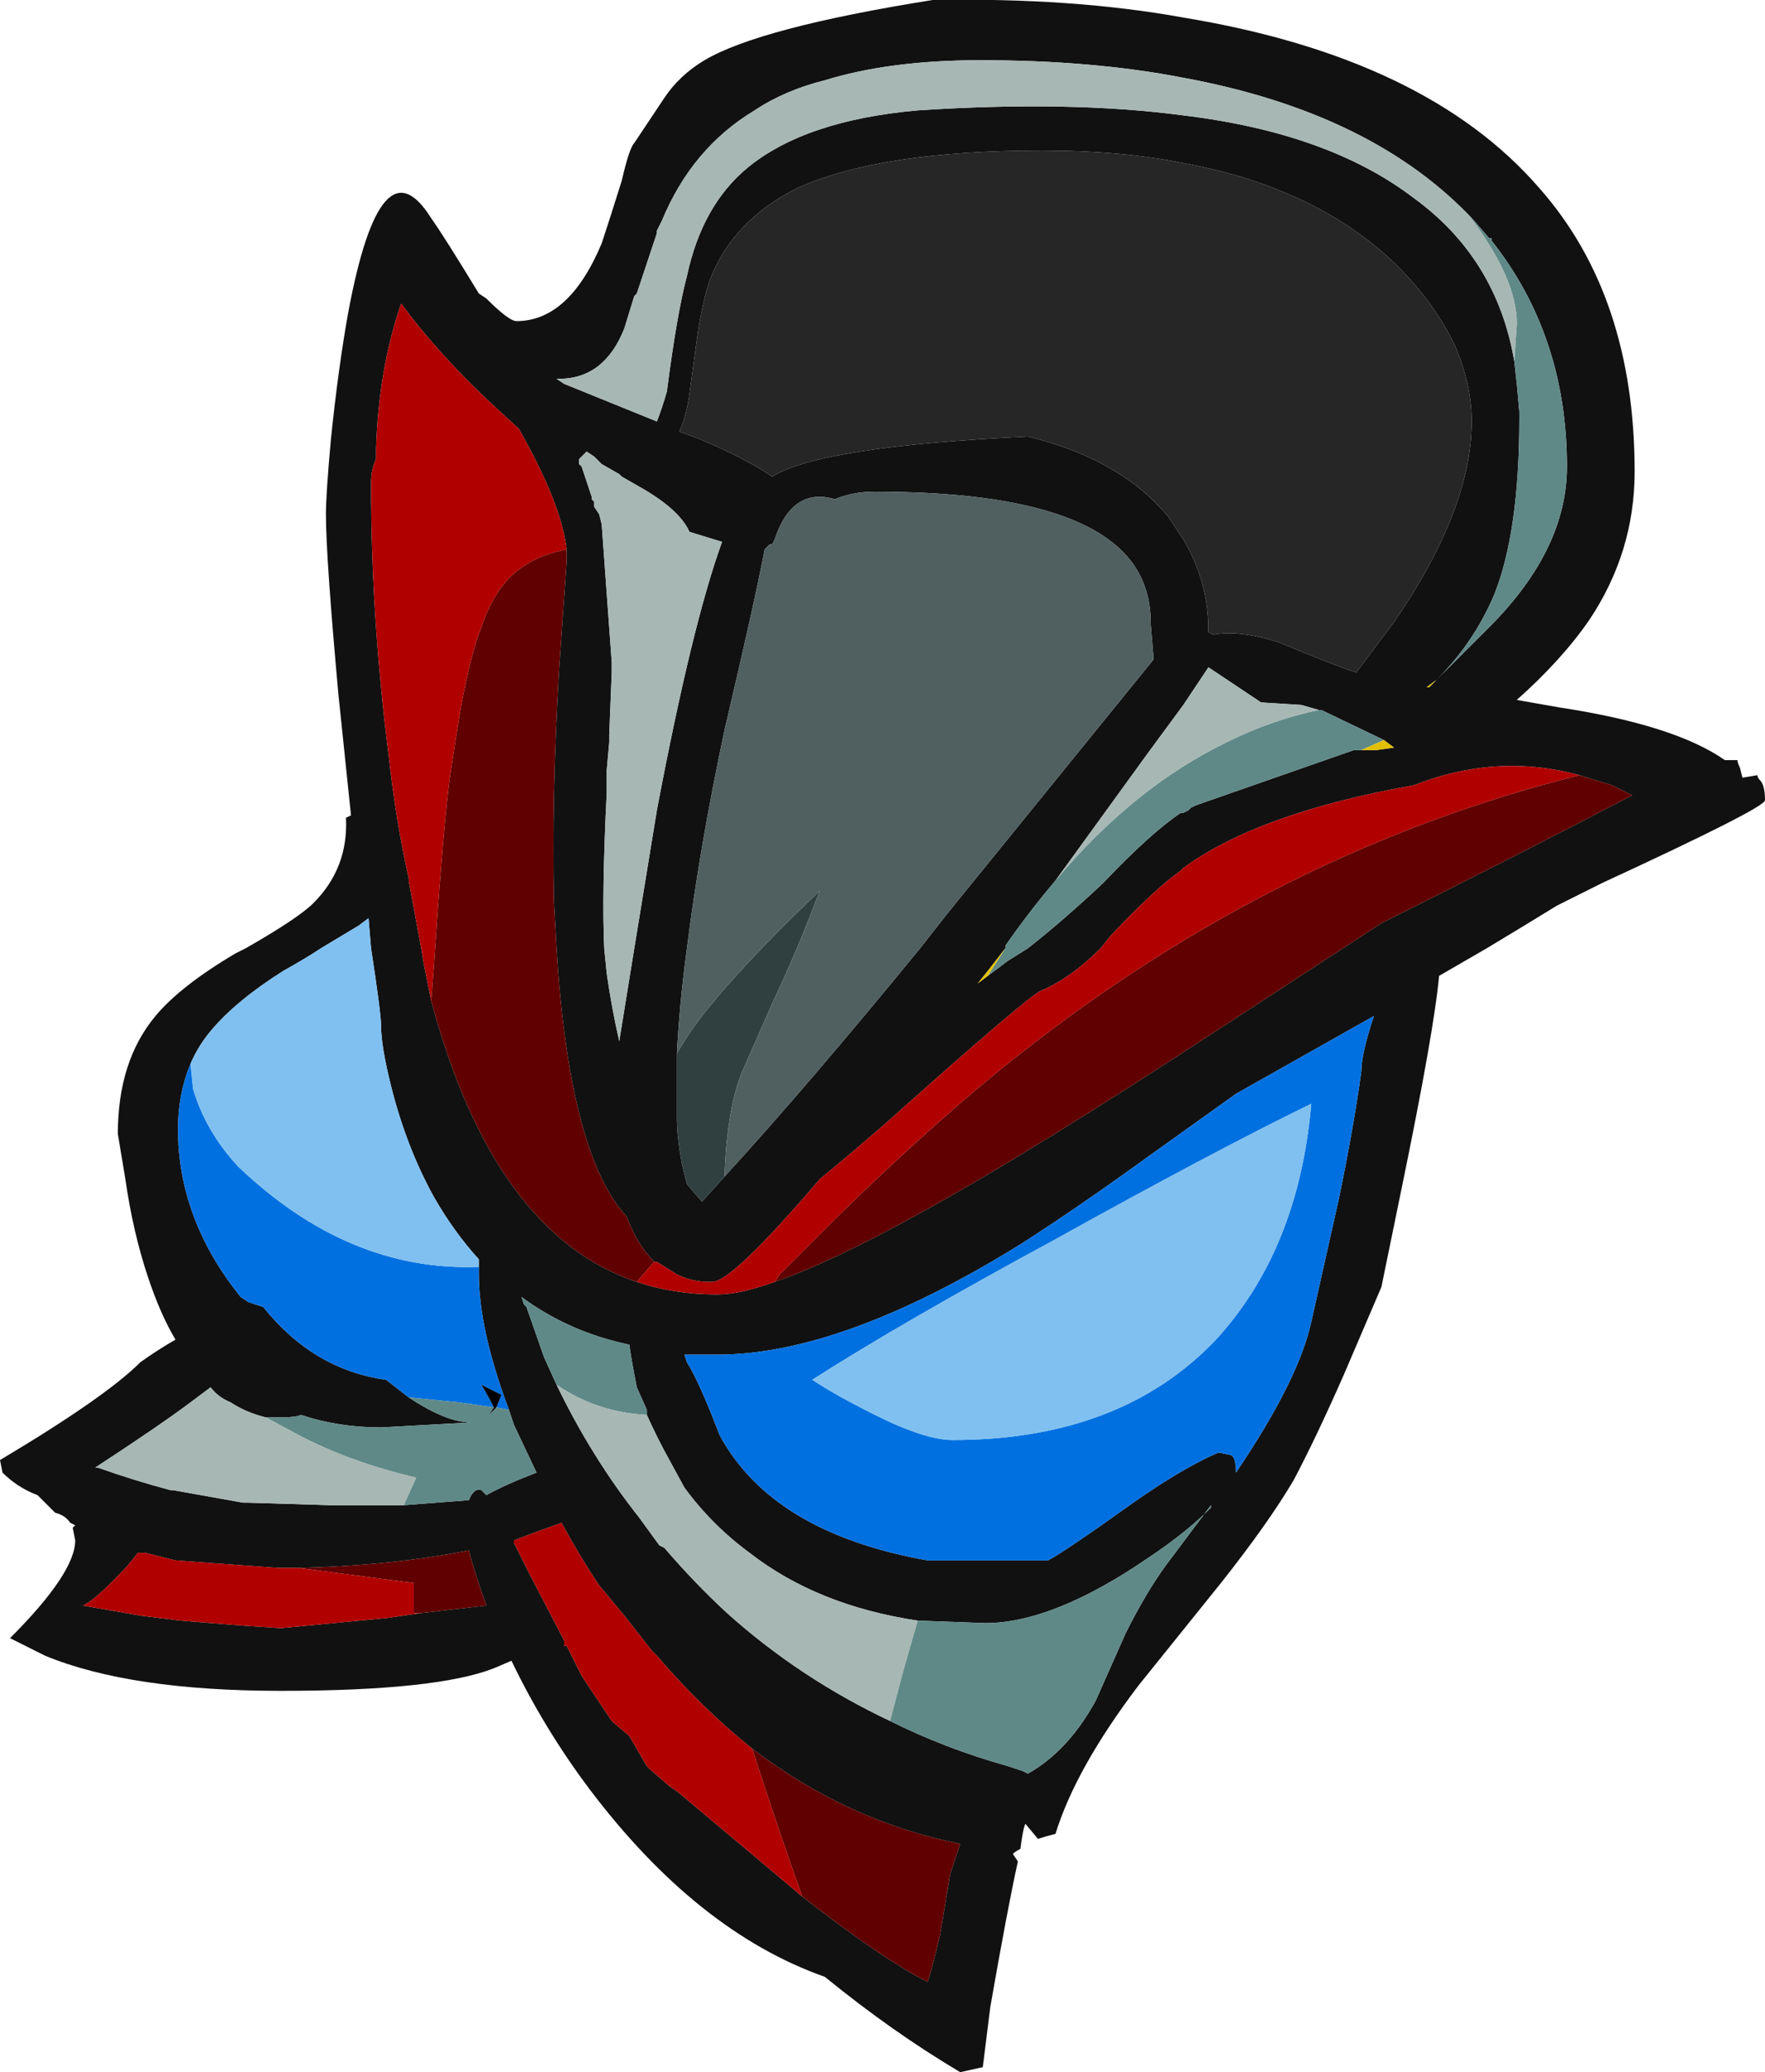 <?xml version="1.0" encoding="UTF-8" standalone="no"?>
<svg xmlns:ffdec="https://www.free-decompiler.com/flash" xmlns:xlink="http://www.w3.org/1999/xlink" ffdec:objectType="shape" height="41.3px" width="35.2px" xmlns="http://www.w3.org/2000/svg">
  <g transform="matrix(1.0, 0.0, 0.0, 1.0, 18.95, 23.6)">
    <path d="M13.65 -14.2 Q13.65 -12.6 12.75 -11.25 12.2 -10.45 11.3 -9.65 L12.15 -9.5 Q14.45 -9.15 15.45 -8.45 L15.7 -8.45 Q15.7 -8.4 15.75 -8.3 L15.8 -8.1 16.1 -8.15 Q16.1 -8.1 16.15 -8.05 16.25 -7.95 16.25 -7.65 16.25 -7.5 13.0 -6.0 L12.1 -5.55 Q11.45 -5.15 10.7 -4.7 L9.75 -4.15 Q9.65 -3.05 9.0 0.1 L8.6 2.05 7.85 3.8 Q7.3 5.05 6.85 5.9 6.35 6.75 5.4 7.95 L3.75 10.0 Q2.5 11.65 2.1 12.95 1.9 13.0 1.75 13.05 L1.5 12.75 Q1.45 12.85 1.4 13.25 1.3 13.3 1.25 13.35 L1.35 13.5 Q1.15 14.4 0.8 16.4 L0.65 17.6 0.2 17.7 Q-1.15 16.9 -2.5 15.8 -5.05 14.9 -7.2 12.05 -8.1 10.85 -8.75 9.5 L-9.1 9.65 Q-10.25 10.1 -13.35 10.1 -16.35 10.1 -18.05 9.4 L-18.75 9.05 Q-17.45 7.75 -17.45 7.1 L-17.5 6.85 -17.45 6.8 -17.55 6.75 Q-17.65 6.6 -17.85 6.55 L-18.2 6.2 Q-18.6 6.05 -18.9 5.75 L-18.95 5.5 Q-16.85 4.25 -16.15 3.55 -15.8 3.3 -15.45 3.1 -15.75 2.6 -16.0 1.85 -16.3 0.95 -16.45 -0.1 L-16.6 -1.0 Q-16.6 -2.45 -15.85 -3.35 -15.35 -3.95 -14.25 -4.6 L-14.05 -4.7 Q-13.0 -5.3 -12.7 -5.6 -12.0 -6.3 -12.05 -7.3 L-11.95 -7.35 -12.2 -9.75 Q-12.45 -12.5 -12.45 -13.35 -12.45 -13.75 -12.35 -14.85 -12.2 -16.3 -12.0 -17.4 -11.35 -20.85 -10.35 -19.25 -10.1 -18.9 -9.4 -17.75 L-9.25 -17.65 Q-8.8 -17.2 -8.65 -17.2 -7.6 -17.2 -6.95 -18.75 -6.8 -19.2 -6.55 -20.0 -6.4 -20.65 -6.3 -20.75 L-5.7 -21.65 Q-5.4 -22.1 -4.9 -22.4 -3.8 -23.05 -0.35 -23.6 2.45 -23.65 4.65 -23.25 9.5 -22.45 11.75 -19.85 13.65 -17.7 13.65 -14.2 M10.45 -19.2 Q8.45 -21.35 4.65 -22.05 2.85 -22.4 0.6 -22.4 -1.2 -22.4 -2.5 -22.0 -3.3 -21.8 -3.9 -21.4 -5.15 -20.65 -5.75 -19.2 L-5.85 -19.0 -5.85 -18.95 -6.25 -17.75 -6.3 -17.7 -6.5 -17.05 Q-6.9 -16.05 -7.8 -16.05 L-7.85 -16.05 -7.7 -15.95 -5.85 -15.2 Q-5.75 -15.45 -5.65 -15.8 -5.45 -17.35 -5.25 -18.1 -4.95 -19.5 -4.05 -20.25 -2.9 -21.2 -0.65 -21.4 2.4 -21.6 4.65 -21.3 7.55 -20.95 9.25 -19.65 10.9 -18.45 11.25 -16.4 L11.3 -15.95 11.35 -15.4 11.35 -15.25 Q11.35 -13.0 10.85 -11.75 10.45 -10.8 9.7 -10.05 L9.5 -9.9 9.55 -9.9 9.65 -10.0 10.75 -11.1 Q12.3 -12.65 12.3 -14.3 12.3 -16.9 10.8 -18.8 L10.8 -18.85 10.75 -18.85 10.45 -19.2 M1.85 -20.6 Q-1.4 -20.6 -3.05 -19.85 -4.35 -19.2 -4.8 -18.0 -4.95 -17.55 -5.05 -16.85 L-5.2 -15.75 Q-5.25 -15.35 -5.4 -15.0 L-5.0 -14.85 Q-4.05 -14.45 -3.55 -14.1 -2.6 -14.7 1.55 -14.9 3.4 -14.45 4.35 -13.3 L4.65 -12.85 Q5.15 -12.0 5.15 -11.05 L5.15 -11.0 5.25 -10.95 Q5.75 -11.05 6.55 -10.8 7.75 -10.3 8.1 -10.2 L8.85 -11.2 Q10.4 -13.45 10.4 -15.2 10.4 -15.95 10.05 -16.75 9.55 -17.75 8.65 -18.55 7.1 -19.9 4.65 -20.35 3.4 -20.6 1.85 -20.6 M8.65 -8.85 L7.4 -9.45 7.35 -9.45 7.0 -9.55 6.2 -9.6 Q5.9 -9.8 5.6 -10.0 L5.15 -10.3 4.65 -9.55 3.95 -8.6 2.1 -6.05 Q1.55 -5.4 1.1 -4.75 L1.1 -4.7 0.75 -4.25 0.55 -4.0 0.75 -4.15 1.15 -4.45 1.55 -4.7 Q2.25 -5.25 3.05 -6.0 4.0 -7.0 4.6 -7.4 L4.65 -7.4 4.75 -7.45 4.8 -7.5 4.9 -7.55 8.05 -8.65 8.2 -8.65 8.5 -8.65 8.85 -8.7 8.65 -8.85 M-4.5 -0.15 Q-2.85 -1.95 -0.6 -4.7 L-0.05 -5.4 4.05 -10.45 4.05 -10.55 4.0 -11.15 Q4.0 -11.55 3.9 -11.85 3.3 -13.8 -1.5 -13.8 -1.95 -13.8 -2.3 -13.65 -3.15 -13.9 -3.5 -12.85 L-3.55 -12.75 -3.6 -12.75 -3.7 -12.65 Q-3.9 -11.6 -4.5 -9.05 -5.0 -6.7 -5.25 -4.7 -5.4 -3.6 -5.45 -2.6 L-5.45 -1.3 Q-5.45 -0.95 -5.35 -0.4 L-5.25 0.0 -4.95 0.35 -4.5 -0.15 M12.55 -8.15 Q10.9 -8.6 9.25 -7.95 6.15 -7.4 4.65 -6.3 L4.6 -6.25 Q4.1 -5.9 3.2 -4.95 L3.0 -4.7 Q2.4 -4.1 1.8 -3.85 1.5 -3.7 -1.3 -1.2 -2.05 -0.55 -2.6 -0.1 -4.35 1.95 -4.75 1.95 L-4.8 1.95 Q-5.15 1.95 -5.45 1.8 L-5.85 1.55 -5.9 1.55 Q-6.25 1.2 -6.45 0.65 -7.6 -0.6 -7.85 -4.7 L-7.9 -5.6 Q-7.95 -7.7 -7.8 -10.25 L-7.65 -12.4 -7.65 -12.65 Q-7.75 -13.55 -8.6 -15.05 L-9.25 -15.65 Q-10.25 -16.6 -10.95 -17.55 -11.4 -16.25 -11.45 -14.65 L-11.45 -14.45 Q-11.55 -14.25 -11.55 -13.95 -11.55 -11.3 -11.2 -8.55 -11.05 -7.2 -10.8 -6.1 L-10.8 -6.05 -10.55 -4.7 -10.5 -4.4 -10.35 -3.65 Q-9.1 1.0 -6.25 1.95 -5.5 2.2 -4.65 2.2 -4.2 2.2 -3.5 1.95 -2.35 1.55 -0.55 0.55 1.55 -0.6 5.3 -3.05 L8.6 -5.2 Q11.5 -6.65 13.6 -7.75 L13.2 -7.95 12.55 -8.15 M3.95 -0.55 Q2.5 0.5 1.4 1.2 -2.15 3.4 -4.65 3.4 L-5.3 3.4 -5.25 3.55 Q-5.0 3.95 -4.6 5.0 -3.55 6.95 -0.45 7.5 L1.95 7.5 Q2.25 7.35 3.65 6.35 4.65 5.65 5.35 5.35 L5.6 5.4 Q5.7 5.45 5.7 5.75 6.95 3.9 7.2 2.75 L7.75 0.3 Q8.05 -1.15 8.2 -2.25 8.2 -2.6 8.45 -3.35 L5.7 -1.8 3.95 -0.55 M-1.2 10.7 Q-0.1 11.25 1.15 11.6 L1.45 11.7 1.55 11.75 Q2.35 11.3 2.9 10.3 L3.5 8.95 Q3.9 8.15 4.3 7.6 L5.2 6.4 5.2 6.45 Q4.7 6.95 3.95 7.45 2.05 8.75 0.7 8.75 L-0.65 8.7 Q-2.65 8.4 -4.0 7.35 -4.75 6.8 -5.3 6.05 L-5.6 5.5 Q-5.85 5.05 -6.05 4.6 L-6.05 4.5 -6.25 4.05 Q-6.35 3.55 -6.4 3.2 -7.6 2.95 -8.55 2.25 L-8.5 2.4 -8.45 2.45 -8.1 3.45 -7.85 4.0 Q-7.15 5.45 -6.2 6.65 L-5.8 7.2 -5.7 7.25 Q-5.1 7.95 -4.45 8.55 -3.0 9.85 -1.2 10.7 M-2.95 14.2 Q-1.35 15.45 -0.45 15.9 -0.35 15.6 -0.2 14.95 L0.0 13.75 0.2 13.15 Q-2.05 12.7 -3.95 11.25 -4.95 10.45 -5.85 9.4 L-5.95 9.3 -6.5 8.6 -7.0 8.0 Q-7.4 7.4 -7.75 6.75 L-8.3 6.95 -8.7 7.1 -8.7 7.15 -8.4 7.75 -7.75 9.0 -7.7 9.1 -7.7 9.2 -7.65 9.2 -7.35 9.8 -6.75 10.7 -6.4 11.0 -6.05 11.6 -6.0 11.65 -5.6 12.0 -5.45 12.1 -3.9 13.4 -2.95 14.2 M-7.25 -14.6 L-7.4 -14.45 -7.4 -14.35 -7.35 -14.3 -7.15 -13.7 -7.15 -13.65 -7.1 -13.6 -7.1 -13.5 -7.0 -13.35 -6.95 -13.15 -6.75 -10.4 -6.75 -10.2 -6.8 -8.95 -6.8 -8.8 -6.85 -8.25 -6.85 -7.8 Q-6.95 -5.8 -6.9 -4.7 L-6.85 -4.2 Q-6.75 -3.5 -6.6 -2.85 L-6.3 -4.7 -5.85 -7.45 Q-5.15 -11.15 -4.55 -12.8 L-5.2 -13.0 Q-5.4 -13.45 -6.2 -13.9 L-6.55 -14.1 -6.6 -14.15 -6.95 -14.35 -7.1 -14.5 -7.25 -14.6 M-9.4 1.65 L-9.4 1.5 Q-9.9 0.95 -10.3 0.25 -10.85 -0.75 -11.15 -1.95 -11.35 -2.75 -11.35 -3.15 -11.35 -3.4 -11.55 -4.7 L-11.6 -5.3 -11.8 -5.15 -12.55 -4.7 Q-12.85 -4.5 -13.3 -4.25 -14.25 -3.65 -14.75 -3.05 -15.0 -2.75 -15.15 -2.4 -15.4 -1.8 -15.4 -1.1 -15.4 0.7 -14.15 2.25 L-14.0 2.35 -13.7 2.45 Q-12.7 3.7 -11.25 3.9 L-10.8 4.25 Q-10.05 4.75 -9.55 4.75 L-11.35 4.85 Q-12.2 4.85 -12.95 4.6 -13.05 4.65 -13.35 4.65 L-13.65 4.65 Q-14.05 4.55 -14.35 4.35 -14.6 4.25 -14.75 4.05 L-15.15 4.35 Q-15.75 4.8 -17.05 5.65 L-17.0 5.65 Q-16.3 5.9 -15.55 6.1 L-15.5 6.1 -14.1 6.35 -14.0 6.35 -12.35 6.4 -10.9 6.4 -9.6 6.3 Q-9.5 6.05 -9.35 6.1 L-9.25 6.2 Q-8.9 6.0 -8.25 5.75 L-8.7 4.8 -8.8 4.5 Q-9.4 2.9 -9.4 1.8 L-9.4 1.65 M-10.55 8.55 L-9.25 8.4 Q-9.5 7.7 -9.6 7.3 -11.1 7.6 -13.0 7.65 L-13.4 7.65 -15.45 7.5 -16.05 7.35 -16.2 7.35 -16.4 7.6 Q-17.05 8.3 -17.3 8.4 L-16.15 8.6 -15.35 8.7 -14.1 8.8 -13.35 8.85 -11.25 8.65 -10.55 8.55" fill="#111111" fill-rule="evenodd" stroke="none"/>
    <path d="M3.95 -0.55 L5.7 -1.8 8.45 -3.35 Q8.2 -2.6 8.2 -2.25 8.05 -1.15 7.75 0.3 L7.2 2.75 Q6.95 3.9 5.7 5.75 5.7 5.45 5.6 5.4 L5.35 5.35 Q4.65 5.65 3.65 6.35 2.25 7.35 1.95 7.5 L-0.45 7.5 Q-3.55 6.95 -4.6 5.0 -5.0 3.95 -5.25 3.55 L-5.3 3.4 -4.65 3.4 Q-2.15 3.4 1.4 1.2 2.5 0.5 3.95 -0.55 M5.3 3.1 Q6.95 1.3 7.2 -1.6 5.25 -0.65 2.1 1.1 -0.95 2.75 -2.75 3.9 -2.3 4.2 -1.5 4.6 -0.5 5.1 0.05 5.1 3.4 5.1 5.3 3.1 M-15.15 -2.4 L-15.1 -1.9 Q-14.85 -1.05 -14.2 -0.35 -12.0 1.75 -9.4 1.65 L-9.4 1.8 Q-9.4 2.9 -8.8 4.5 L-9.05 4.45 -8.95 4.2 -9.35 4.0 Q-9.2 4.25 -9.1 4.45 L-9.8 4.35 -10.8 4.25 -11.25 3.9 Q-12.7 3.7 -13.7 2.45 L-14.0 2.35 -14.15 2.25 Q-15.4 0.7 -15.4 -1.1 -15.4 -1.8 -15.15 -2.4" fill="#0070e0" fill-rule="evenodd" stroke="none"/>
    <path d="M5.3 3.1 Q3.4 5.1 0.05 5.1 -0.5 5.1 -1.5 4.6 -2.3 4.2 -2.75 3.9 -0.95 2.75 2.1 1.1 5.25 -0.65 7.2 -1.6 6.95 1.3 5.3 3.1 M-15.15 -2.4 Q-15.0 -2.75 -14.75 -3.05 -14.25 -3.65 -13.3 -4.25 -12.85 -4.5 -12.55 -4.7 L-11.8 -5.15 -11.6 -5.3 -11.55 -4.7 Q-11.35 -3.4 -11.35 -3.15 -11.35 -2.75 -11.15 -1.95 -10.85 -0.75 -10.3 0.25 -9.9 0.95 -9.4 1.5 L-9.4 1.65 Q-12.0 1.75 -14.2 -0.35 -14.85 -1.05 -15.1 -1.9 L-15.15 -2.4" fill="#80c0f0" fill-rule="evenodd" stroke="none"/>
    <path d="M12.55 -8.15 L13.2 -7.95 13.6 -7.75 Q11.5 -6.65 8.6 -5.2 L5.3 -3.05 Q1.55 -0.6 -0.55 0.55 -2.35 1.55 -3.5 1.95 L-3.4 1.8 -2.25 0.65 Q-0.2 -1.35 1.4 -2.6 6.55 -6.65 12.55 -8.15 M-6.25 1.95 Q-9.1 1.0 -10.35 -3.65 L-10.3 -4.3 Q-10.15 -6.6 -10.0 -7.95 -9.9 -8.65 -9.75 -9.55 -9.55 -10.6 -9.35 -11.1 -9.05 -12.0 -8.45 -12.35 -8.15 -12.55 -7.65 -12.65 L-7.65 -12.4 -7.8 -10.25 Q-7.95 -7.7 -7.9 -5.6 L-7.85 -4.7 Q-7.6 -0.6 -6.45 0.65 -6.25 1.2 -5.9 1.55 L-5.95 1.6 -6.25 1.95 M12.65 -7.75 L12.65 -7.75 M-3.95 11.25 Q-2.05 12.7 0.2 13.15 L0.0 13.75 -0.2 14.95 Q-0.35 15.6 -0.45 15.9 -1.35 15.45 -2.95 14.2 -3.4 12.95 -3.95 11.25 M-13.0 7.65 Q-11.1 7.6 -9.6 7.3 -9.5 7.7 -9.25 8.4 L-10.55 8.55 -10.7 8.55 -10.7 7.95 -13.0 7.65" fill="#600000" fill-rule="evenodd" stroke="none"/>
    <path d="M-5.9 1.55 L-5.85 1.55 -5.45 1.8 Q-5.15 1.95 -4.8 1.95 L-4.75 1.95 Q-4.35 1.95 -2.6 -0.1 -2.05 -0.55 -1.3 -1.2 1.5 -3.7 1.8 -3.85 2.4 -4.1 3.0 -4.7 L3.2 -4.95 Q4.1 -5.9 4.6 -6.25 L4.65 -6.3 Q6.15 -7.4 9.25 -7.95 10.9 -8.6 12.55 -8.15 6.55 -6.65 1.4 -2.6 -0.2 -1.35 -2.25 0.65 L-3.4 1.8 -3.5 1.95 Q-4.2 2.2 -4.65 2.2 -5.5 2.2 -6.25 1.95 L-5.95 1.6 -5.9 1.55 M-10.35 -3.65 L-10.5 -4.4 -10.55 -4.7 -10.8 -6.05 -10.8 -6.1 Q-11.05 -7.2 -11.2 -8.55 -11.55 -11.3 -11.55 -13.95 -11.55 -14.25 -11.45 -14.45 L-11.45 -14.65 Q-11.4 -16.25 -10.95 -17.55 -10.25 -16.6 -9.25 -15.65 L-8.6 -15.05 Q-7.75 -13.55 -7.65 -12.65 -8.15 -12.55 -8.45 -12.35 -9.05 -12.0 -9.35 -11.1 -9.55 -10.6 -9.75 -9.55 -9.9 -8.65 -10.0 -7.95 -10.15 -6.6 -10.3 -4.3 L-10.35 -3.65 M-3.95 11.25 Q-3.4 12.95 -2.95 14.2 L-3.9 13.4 -5.45 12.1 -5.6 12.0 -6.0 11.65 -6.05 11.6 -6.4 11.0 -6.75 10.7 -7.35 9.8 -7.65 9.2 -7.7 9.2 -7.7 9.1 -7.75 9.0 -8.4 7.75 -8.7 7.15 -8.7 7.1 -8.3 6.95 -7.75 6.75 Q-7.4 7.4 -7.0 8.0 L-6.5 8.6 -5.95 9.3 -5.85 9.4 Q-4.95 10.45 -3.95 11.25 M-13.0 7.65 L-10.7 7.95 -10.7 8.55 -10.55 8.55 -11.25 8.65 -13.35 8.85 -14.1 8.8 -15.35 8.7 -16.15 8.6 -17.3 8.4 Q-17.05 8.3 -16.4 7.6 L-16.2 7.35 -16.05 7.35 -15.45 7.5 -13.4 7.65 -13.0 7.65" fill="#b00000" fill-rule="evenodd" stroke="none"/>
    <path d="M1.85 -20.6 Q3.4 -20.6 4.65 -20.35 7.1 -19.9 8.65 -18.55 9.55 -17.75 10.05 -16.75 10.4 -15.95 10.4 -15.2 10.4 -13.45 8.85 -11.2 L8.1 -10.2 Q7.75 -10.3 6.55 -10.8 5.75 -11.05 5.25 -10.95 L5.15 -11.0 5.15 -11.05 Q5.15 -12.0 4.65 -12.85 L4.35 -13.3 Q3.4 -14.45 1.55 -14.9 -2.6 -14.7 -3.55 -14.1 -4.05 -14.45 -5.0 -14.85 L-5.4 -15.0 Q-5.25 -15.35 -5.2 -15.75 L-5.05 -16.85 Q-4.95 -17.55 -4.8 -18.0 -4.35 -19.2 -3.05 -19.85 -1.4 -20.6 1.85 -20.6" fill="#262626" fill-rule="evenodd" stroke="none"/>
    <path d="M11.25 -16.4 L11.3 -17.15 Q11.3 -18.05 10.35 -19.3 L10.45 -19.2 10.75 -18.85 10.8 -18.85 10.8 -18.8 Q12.3 -16.9 12.3 -14.3 12.3 -12.65 10.75 -11.1 L9.65 -10.0 9.7 -10.05 Q10.45 -10.8 10.85 -11.75 11.35 -13.0 11.35 -15.25 L11.35 -15.4 11.3 -15.95 11.25 -16.4 M7.35 -9.45 L7.4 -9.45 8.65 -8.85 8.2 -8.65 8.05 -8.65 4.9 -7.55 4.8 -7.5 4.75 -7.45 4.65 -7.4 4.6 -7.4 Q4.0 -7.0 3.05 -6.0 2.25 -5.25 1.55 -4.7 L1.15 -4.45 0.75 -4.15 1.1 -4.7 1.1 -4.75 Q1.55 -5.4 2.1 -6.05 3.65 -7.9 5.5 -8.8 6.4 -9.25 7.35 -9.45 M-0.65 8.7 L0.7 8.75 Q2.05 8.75 3.95 7.45 4.7 6.95 5.2 6.45 L5.2 6.4 4.3 7.6 Q3.9 8.15 3.5 8.95 L2.9 10.3 Q2.35 11.3 1.55 11.75 L1.45 11.7 1.15 11.6 Q-0.1 11.25 -1.2 10.7 L-0.95 9.75 -0.65 8.7 M-7.85 4.0 L-8.1 3.45 -8.45 2.45 -8.5 2.4 -8.55 2.25 Q-7.6 2.95 -6.4 3.2 -6.35 3.55 -6.25 4.05 L-6.05 4.5 -6.05 4.6 Q-7.05 4.55 -7.85 4.0 M-8.8 4.5 L-8.7 4.8 -8.25 5.75 Q-8.9 6.0 -9.25 6.2 L-9.35 6.1 Q-9.5 6.05 -9.6 6.3 L-10.9 6.4 -10.65 5.85 Q-11.95 5.55 -13.0 5.0 L-13.65 4.65 -13.35 4.65 Q-13.05 4.65 -12.95 4.6 -12.2 4.85 -11.35 4.85 L-9.55 4.75 Q-10.05 4.75 -10.8 4.25 L-9.8 4.35 -9.1 4.45 -9.2 4.6 -9.05 4.45 -8.8 4.5" fill="#5f8987" fill-rule="evenodd" stroke="none"/>
    <path d="M-4.5 -0.15 L-4.95 0.35 -5.25 0.0 -5.35 -0.4 Q-5.45 -0.95 -5.45 -1.3 L-5.45 -2.6 Q-4.9 -3.65 -2.6 -5.85 -3.05 -4.65 -3.55 -3.6 L-4.1 -2.35 Q-4.45 -1.6 -4.5 -0.15" fill="#304040" fill-rule="evenodd" stroke="none"/>
    <path d="M11.25 -16.4 Q10.9 -18.45 9.25 -19.65 7.55 -20.95 4.65 -21.3 2.4 -21.6 -0.65 -21.4 -2.9 -21.2 -4.05 -20.25 -4.95 -19.5 -5.25 -18.1 -5.45 -17.35 -5.65 -15.8 -5.75 -15.45 -5.85 -15.2 L-7.7 -15.95 -7.85 -16.05 -7.8 -16.05 Q-6.9 -16.05 -6.5 -17.05 L-6.3 -17.7 -6.25 -17.75 -5.85 -18.95 -5.85 -19.0 -5.75 -19.2 Q-5.15 -20.65 -3.9 -21.4 -3.3 -21.8 -2.5 -22.0 -1.2 -22.4 0.6 -22.4 2.85 -22.4 4.65 -22.05 8.45 -21.35 10.45 -19.2 L10.35 -19.3 Q11.3 -18.05 11.3 -17.15 L11.25 -16.4 M7.35 -9.45 Q6.4 -9.25 5.5 -8.8 3.65 -7.9 2.1 -6.05 L3.95 -8.6 4.65 -9.55 5.15 -10.3 5.6 -10.0 Q5.9 -9.8 6.2 -9.6 L7.0 -9.55 7.35 -9.45 M-0.65 8.7 L-0.95 9.75 -1.2 10.7 Q-3.0 9.85 -4.45 8.55 -5.1 7.95 -5.7 7.25 L-5.8 7.2 -6.2 6.65 Q-7.15 5.45 -7.85 4.0 -7.05 4.55 -6.05 4.6 -5.85 5.05 -5.6 5.5 L-5.3 6.05 Q-4.75 6.8 -4.0 7.35 -2.65 8.4 -0.65 8.7 M-7.25 -14.6 L-7.1 -14.5 -6.95 -14.35 -6.6 -14.15 -6.55 -14.1 -6.2 -13.9 Q-5.4 -13.45 -5.2 -13.0 L-4.55 -12.8 Q-5.15 -11.15 -5.85 -7.45 L-6.3 -4.7 -6.6 -2.85 Q-6.75 -3.5 -6.85 -4.2 L-6.9 -4.7 Q-6.95 -5.8 -6.85 -7.8 L-6.85 -8.25 -6.8 -8.8 -6.8 -8.95 -6.75 -10.2 -6.75 -10.4 -6.95 -13.15 -7.0 -13.35 -7.1 -13.5 -7.1 -13.6 -7.15 -13.65 -7.15 -13.7 -7.35 -14.3 -7.4 -14.35 -7.4 -14.45 -7.25 -14.6 M-10.9 6.4 L-12.35 6.4 -14.0 6.35 -14.1 6.35 -15.5 6.1 -15.55 6.1 Q-16.3 5.9 -17.0 5.65 L-17.05 5.65 Q-15.75 4.8 -15.15 4.35 L-14.75 4.05 Q-14.6 4.25 -14.35 4.35 -14.05 4.55 -13.65 4.65 L-13.0 5.0 Q-11.95 5.55 -10.65 5.85 L-10.9 6.4" fill="#a7b7b4" fill-rule="evenodd" stroke="none"/>
    <path d="M9.65 -10.0 L9.55 -9.9 9.5 -9.9 9.7 -10.05 9.65 -10.0 M1.1 -4.7 L0.75 -4.15 0.55 -4.0 0.75 -4.25 1.1 -4.7 M8.2 -8.65 L8.65 -8.85 8.85 -8.7 8.5 -8.65 8.2 -8.65" fill="#e2bf00" fill-rule="evenodd" stroke="none"/>
    <path d="M-5.45 -2.6 Q-5.4 -3.6 -5.25 -4.7 -5.0 -6.7 -4.5 -9.05 -3.9 -11.6 -3.7 -12.65 L-3.6 -12.75 -3.55 -12.75 -3.5 -12.85 Q-3.15 -13.9 -2.3 -13.65 -1.95 -13.8 -1.5 -13.8 3.3 -13.8 3.9 -11.85 4.0 -11.55 4.0 -11.15 L4.05 -10.55 4.05 -10.45 -0.05 -5.4 -0.6 -4.7 Q-2.85 -1.95 -4.5 -0.15 -4.45 -1.6 -4.1 -2.35 L-3.55 -3.6 Q-3.05 -4.65 -2.6 -5.85 -4.9 -3.65 -5.45 -2.6" fill="#506060" fill-rule="evenodd" stroke="none"/>
    <path d="M12.65 -7.75 L12.65 -7.75 M-9.1 4.45 Q-9.2 4.25 -9.35 4.0 L-8.95 4.2 -9.05 4.45 -9.2 4.6 -9.1 4.45" fill="#000004" fill-rule="evenodd" stroke="none"/>
  </g>
</svg>
